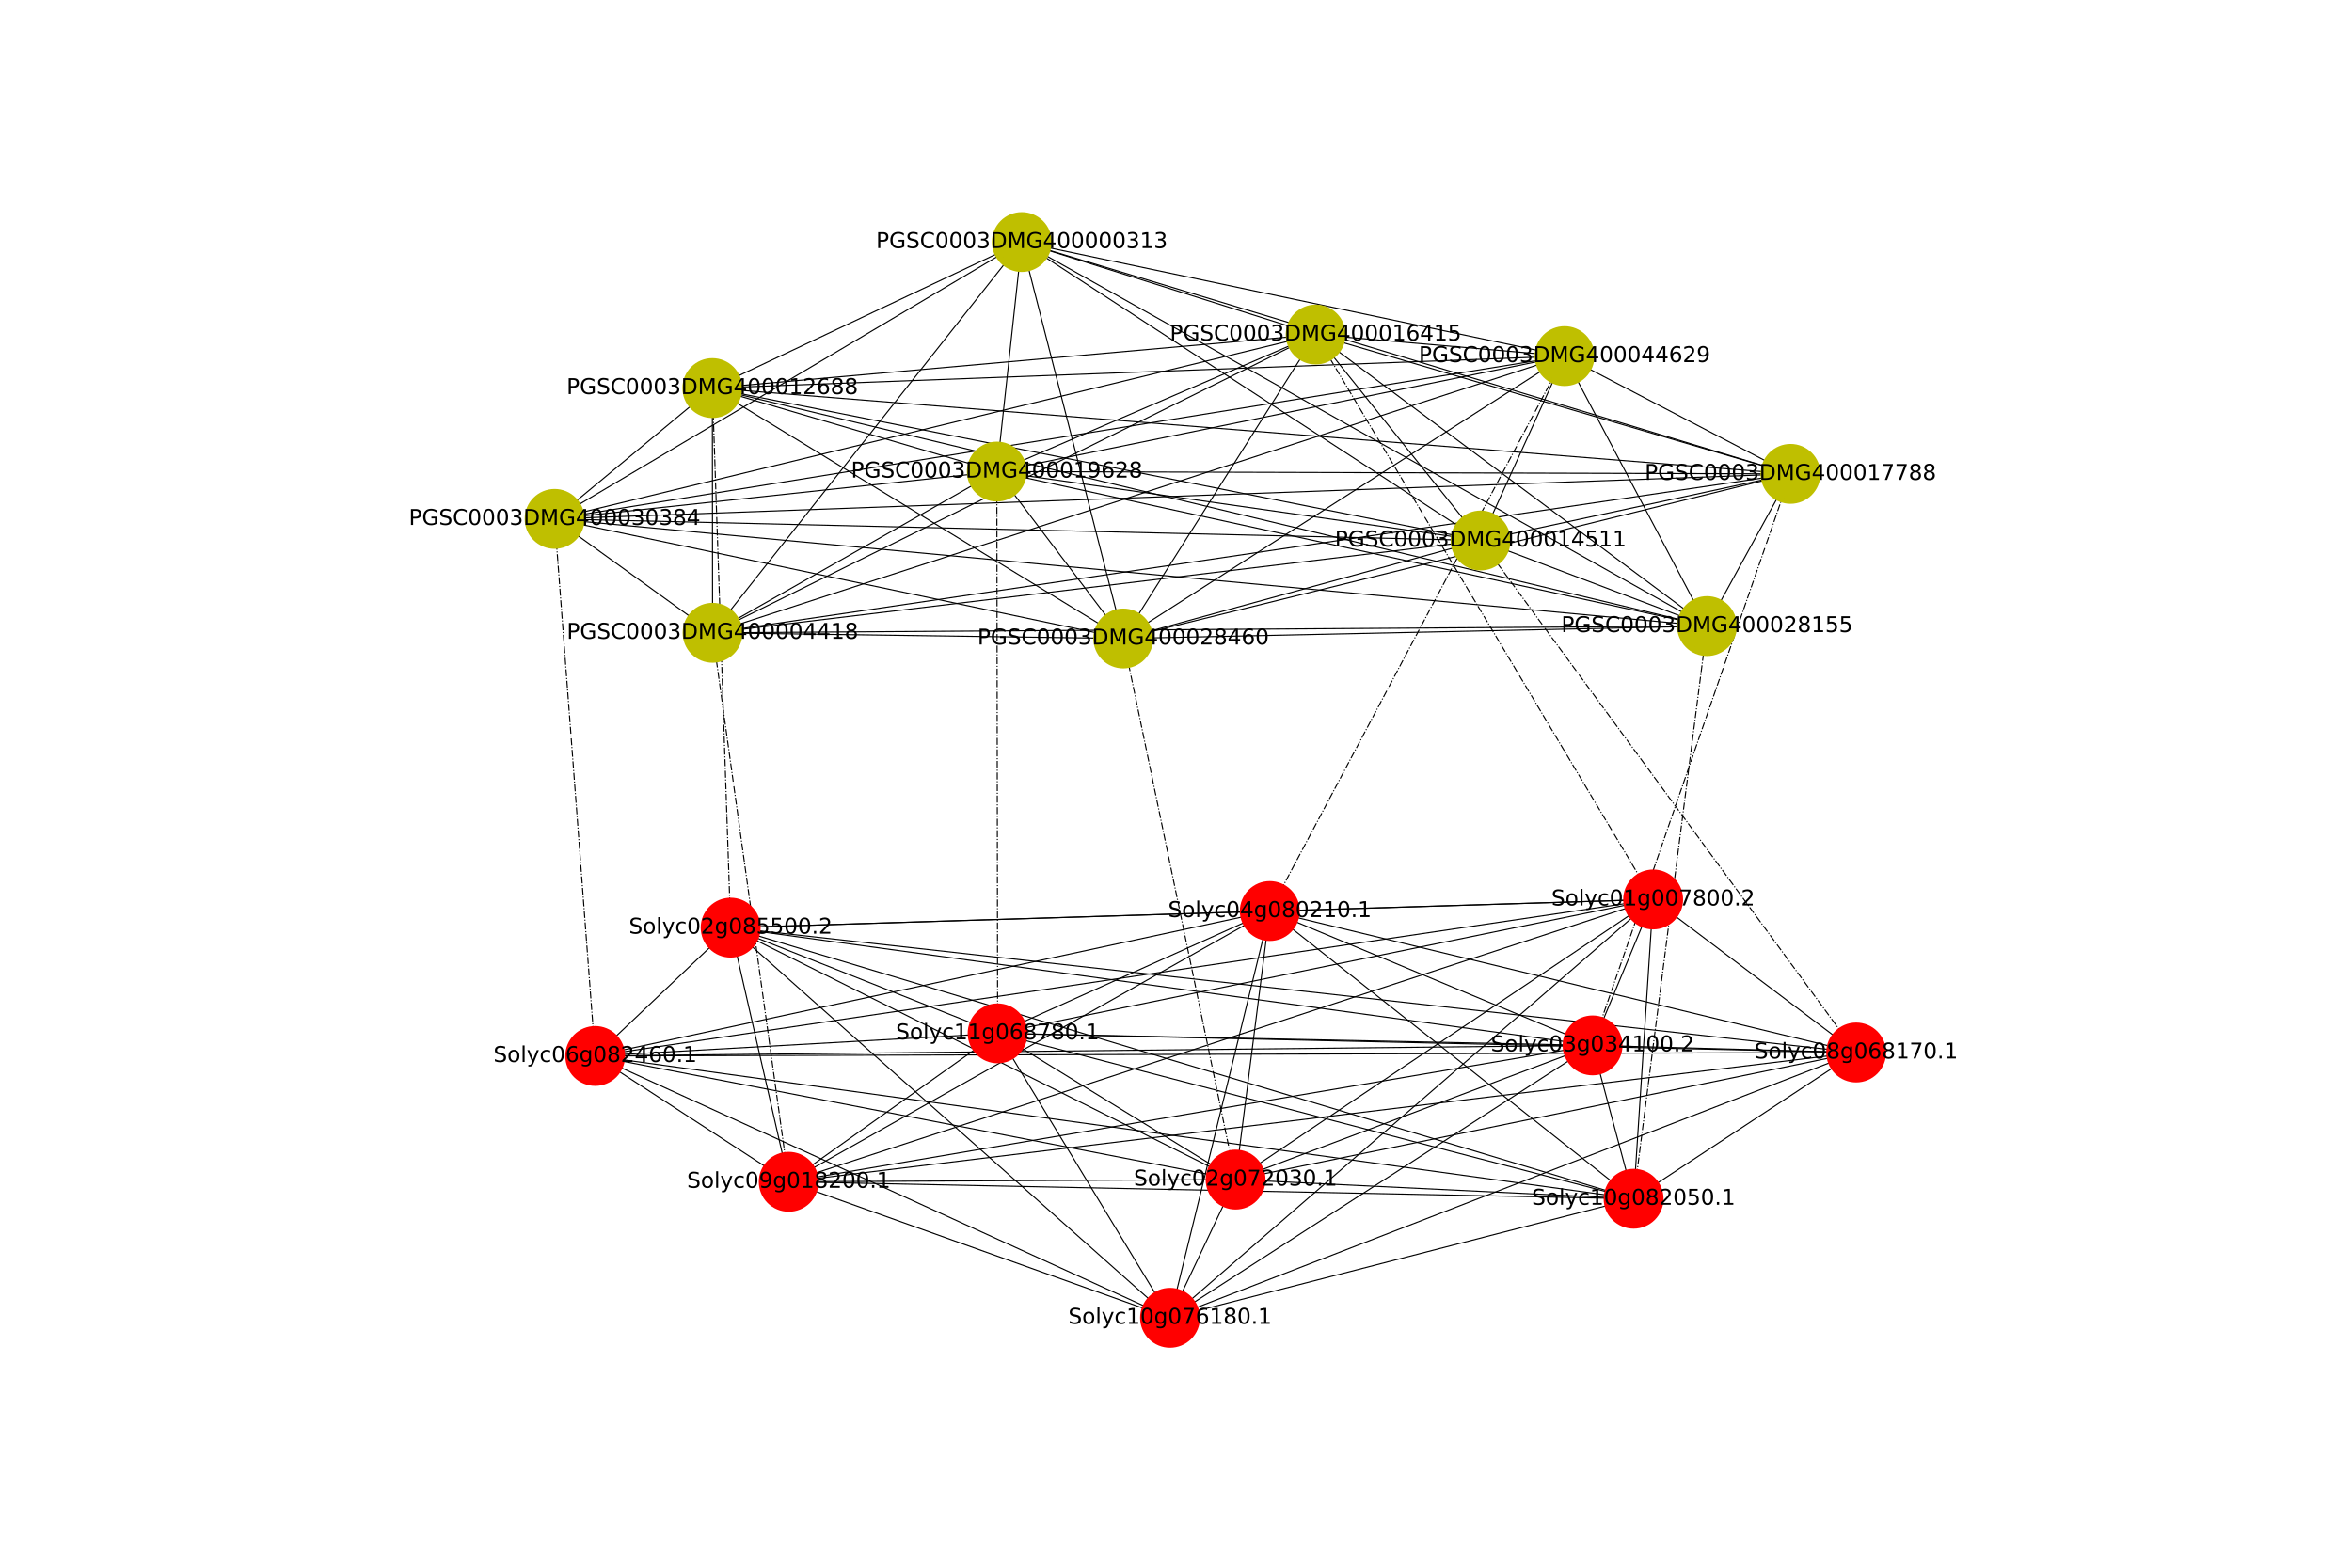 <?xml version="1.0" encoding="utf-8" standalone="no"?>
<!DOCTYPE svg PUBLIC "-//W3C//DTD SVG 1.1//EN"
  "http://www.w3.org/Graphics/SVG/1.1/DTD/svg11.dtd">
<!-- Created with matplotlib (https://matplotlib.org/) -->
<svg height="288pt" version="1.1" viewBox="0 0 432 288" width="432pt" xmlns="http://www.w3.org/2000/svg" xmlns:xlink="http://www.w3.org/1999/xlink">
 <defs>
  <style type="text/css">
*{stroke-linecap:butt;stroke-linejoin:round;white-space:pre;}
  </style>
 </defs>
 <g id="figure_1">
  <g id="patch_1">
   <path d="M 0 288 
L 432 288 
L 432 0 
L 0 0 
z
" style="fill:#ffffff;"/>
  </g>
  <g id="axes_1">
   <g id="LineCollection_1">
    <path clip-path="url(#pca42bc463f)" d="M 214.905 242.093 
L 303.638 165.238 
" style="fill:none;stroke:#000000;stroke-width:0.2;"/>
    <path clip-path="url(#pca42bc463f)" d="M 214.905 242.093 
L 226.941 216.702 
" style="fill:none;stroke:#000000;stroke-width:0.2;"/>
    <path clip-path="url(#pca42bc463f)" d="M 214.905 242.093 
L 134.203 170.417 
" style="fill:none;stroke:#000000;stroke-width:0.2;"/>
    <path clip-path="url(#pca42bc463f)" d="M 214.905 242.093 
L 292.515 192.049 
" style="fill:none;stroke:#000000;stroke-width:0.2;"/>
    <path clip-path="url(#pca42bc463f)" d="M 214.905 242.093 
L 233.228 167.366 
" style="fill:none;stroke:#000000;stroke-width:0.2;"/>
    <path clip-path="url(#pca42bc463f)" d="M 214.905 242.093 
L 109.322 193.992 
" style="fill:none;stroke:#000000;stroke-width:0.2;"/>
    <path clip-path="url(#pca42bc463f)" d="M 214.905 242.093 
L 340.928 193.354 
" style="fill:none;stroke:#000000;stroke-width:0.2;"/>
    <path clip-path="url(#pca42bc463f)" d="M 214.905 242.093 
L 144.869 217.107 
" style="fill:none;stroke:#000000;stroke-width:0.2;"/>
    <path clip-path="url(#pca42bc463f)" d="M 214.905 242.093 
L 300.048 220.223 
" style="fill:none;stroke:#000000;stroke-width:0.2;"/>
    <path clip-path="url(#pca42bc463f)" d="M 214.905 242.093 
L 183.238 189.84 
" style="fill:none;stroke:#000000;stroke-width:0.2;"/>
    <path clip-path="url(#pca42bc463f)" d="M 303.638 165.238 
L 300.048 220.223 
" style="fill:none;stroke:#000000;stroke-width:0.2;"/>
    <path clip-path="url(#pca42bc463f)" d="M 303.638 165.238 
L 292.515 192.049 
" style="fill:none;stroke:#000000;stroke-width:0.2;"/>
    <path clip-path="url(#pca42bc463f)" d="M 303.638 165.238 
L 134.203 170.417 
" style="fill:none;stroke:#000000;stroke-width:0.2;"/>
    <path clip-path="url(#pca42bc463f)" d="M 303.638 165.238 
L 226.941 216.702 
" style="fill:none;stroke:#000000;stroke-width:0.2;"/>
    <path clip-path="url(#pca42bc463f)" d="M 303.638 165.238 
L 233.228 167.366 
" style="fill:none;stroke:#000000;stroke-width:0.2;"/>
    <path clip-path="url(#pca42bc463f)" d="M 303.638 165.238 
L 109.322 193.992 
" style="fill:none;stroke:#000000;stroke-width:0.2;"/>
    <path clip-path="url(#pca42bc463f)" d="M 303.638 165.238 
L 340.928 193.354 
" style="fill:none;stroke:#000000;stroke-width:0.2;"/>
    <path clip-path="url(#pca42bc463f)" d="M 303.638 165.238 
L 144.869 217.107 
" style="fill:none;stroke:#000000;stroke-width:0.2;"/>
    <path clip-path="url(#pca42bc463f)" d="M 303.638 165.238 
L 183.238 189.84 
" style="fill:none;stroke:#000000;stroke-width:0.2;"/>
    <path clip-path="url(#pca42bc463f)" d="M 303.638 165.238 
L 241.653 61.462 
" style="fill:none;stroke:#000000;stroke-dasharray:1.28,0.32,0.2,0.32;stroke-dashoffset:0;stroke-width:0.2;"/>
    <path clip-path="url(#pca42bc463f)" d="M 226.941 216.702 
L 300.048 220.223 
" style="fill:none;stroke:#000000;stroke-width:0.2;"/>
    <path clip-path="url(#pca42bc463f)" d="M 226.941 216.702 
L 292.515 192.049 
" style="fill:none;stroke:#000000;stroke-width:0.2;"/>
    <path clip-path="url(#pca42bc463f)" d="M 226.941 216.702 
L 134.203 170.417 
" style="fill:none;stroke:#000000;stroke-width:0.2;"/>
    <path clip-path="url(#pca42bc463f)" d="M 226.941 216.702 
L 233.228 167.366 
" style="fill:none;stroke:#000000;stroke-width:0.2;"/>
    <path clip-path="url(#pca42bc463f)" d="M 226.941 216.702 
L 109.322 193.992 
" style="fill:none;stroke:#000000;stroke-width:0.2;"/>
    <path clip-path="url(#pca42bc463f)" d="M 226.941 216.702 
L 340.928 193.354 
" style="fill:none;stroke:#000000;stroke-width:0.2;"/>
    <path clip-path="url(#pca42bc463f)" d="M 226.941 216.702 
L 144.869 217.107 
" style="fill:none;stroke:#000000;stroke-width:0.2;"/>
    <path clip-path="url(#pca42bc463f)" d="M 226.941 216.702 
L 183.238 189.84 
" style="fill:none;stroke:#000000;stroke-width:0.2;"/>
    <path clip-path="url(#pca42bc463f)" d="M 226.941 216.702 
L 206.314 117.295 
" style="fill:none;stroke:#000000;stroke-dasharray:1.28,0.32,0.2,0.32;stroke-dashoffset:0;stroke-width:0.2;"/>
    <path clip-path="url(#pca42bc463f)" d="M 134.203 170.417 
L 300.048 220.223 
" style="fill:none;stroke:#000000;stroke-width:0.2;"/>
    <path clip-path="url(#pca42bc463f)" d="M 134.203 170.417 
L 292.515 192.049 
" style="fill:none;stroke:#000000;stroke-width:0.2;"/>
    <path clip-path="url(#pca42bc463f)" d="M 134.203 170.417 
L 233.228 167.366 
" style="fill:none;stroke:#000000;stroke-width:0.2;"/>
    <path clip-path="url(#pca42bc463f)" d="M 134.203 170.417 
L 109.322 193.992 
" style="fill:none;stroke:#000000;stroke-width:0.2;"/>
    <path clip-path="url(#pca42bc463f)" d="M 134.203 170.417 
L 340.928 193.354 
" style="fill:none;stroke:#000000;stroke-width:0.2;"/>
    <path clip-path="url(#pca42bc463f)" d="M 134.203 170.417 
L 144.869 217.107 
" style="fill:none;stroke:#000000;stroke-width:0.2;"/>
    <path clip-path="url(#pca42bc463f)" d="M 134.203 170.417 
L 183.238 189.84 
" style="fill:none;stroke:#000000;stroke-width:0.2;"/>
    <path clip-path="url(#pca42bc463f)" d="M 134.203 170.417 
L 130.841 71.294 
" style="fill:none;stroke:#000000;stroke-dasharray:1.28,0.32,0.2,0.32;stroke-dashoffset:0;stroke-width:0.2;"/>
    <path clip-path="url(#pca42bc463f)" d="M 292.515 192.049 
L 300.048 220.223 
" style="fill:none;stroke:#000000;stroke-width:0.2;"/>
    <path clip-path="url(#pca42bc463f)" d="M 292.515 192.049 
L 233.228 167.366 
" style="fill:none;stroke:#000000;stroke-width:0.2;"/>
    <path clip-path="url(#pca42bc463f)" d="M 292.515 192.049 
L 109.322 193.992 
" style="fill:none;stroke:#000000;stroke-width:0.2;"/>
    <path clip-path="url(#pca42bc463f)" d="M 292.515 192.049 
L 340.928 193.354 
" style="fill:none;stroke:#000000;stroke-width:0.2;"/>
    <path clip-path="url(#pca42bc463f)" d="M 292.515 192.049 
L 144.869 217.107 
" style="fill:none;stroke:#000000;stroke-width:0.2;"/>
    <path clip-path="url(#pca42bc463f)" d="M 292.515 192.049 
L 183.238 189.84 
" style="fill:none;stroke:#000000;stroke-width:0.2;"/>
    <path clip-path="url(#pca42bc463f)" d="M 292.515 192.049 
L 328.871 87.057 
" style="fill:none;stroke:#000000;stroke-dasharray:1.28,0.32,0.2,0.32;stroke-dashoffset:0;stroke-width:0.2;"/>
    <path clip-path="url(#pca42bc463f)" d="M 233.228 167.366 
L 300.048 220.223 
" style="fill:none;stroke:#000000;stroke-width:0.2;"/>
    <path clip-path="url(#pca42bc463f)" d="M 233.228 167.366 
L 109.322 193.992 
" style="fill:none;stroke:#000000;stroke-width:0.2;"/>
    <path clip-path="url(#pca42bc463f)" d="M 233.228 167.366 
L 340.928 193.354 
" style="fill:none;stroke:#000000;stroke-width:0.2;"/>
    <path clip-path="url(#pca42bc463f)" d="M 233.228 167.366 
L 183.238 189.84 
" style="fill:none;stroke:#000000;stroke-width:0.2;"/>
    <path clip-path="url(#pca42bc463f)" d="M 233.228 167.366 
L 144.869 217.107 
" style="fill:none;stroke:#000000;stroke-width:0.2;"/>
    <path clip-path="url(#pca42bc463f)" d="M 233.228 167.366 
L 287.369 65.419 
" style="fill:none;stroke:#000000;stroke-dasharray:1.28,0.32,0.2,0.32;stroke-dashoffset:0;stroke-width:0.2;"/>
    <path clip-path="url(#pca42bc463f)" d="M 109.322 193.992 
L 300.048 220.223 
" style="fill:none;stroke:#000000;stroke-width:0.2;"/>
    <path clip-path="url(#pca42bc463f)" d="M 109.322 193.992 
L 340.928 193.354 
" style="fill:none;stroke:#000000;stroke-width:0.2;"/>
    <path clip-path="url(#pca42bc463f)" d="M 109.322 193.992 
L 144.869 217.107 
" style="fill:none;stroke:#000000;stroke-width:0.2;"/>
    <path clip-path="url(#pca42bc463f)" d="M 109.322 193.992 
L 183.238 189.84 
" style="fill:none;stroke:#000000;stroke-width:0.2;"/>
    <path clip-path="url(#pca42bc463f)" d="M 109.322 193.992 
L 101.872 95.328 
" style="fill:none;stroke:#000000;stroke-dasharray:1.28,0.32,0.2,0.32;stroke-dashoffset:0;stroke-width:0.2;"/>
    <path clip-path="url(#pca42bc463f)" d="M 340.928 193.354 
L 300.048 220.223 
" style="fill:none;stroke:#000000;stroke-width:0.2;"/>
    <path clip-path="url(#pca42bc463f)" d="M 340.928 193.354 
L 144.869 217.107 
" style="fill:none;stroke:#000000;stroke-width:0.2;"/>
    <path clip-path="url(#pca42bc463f)" d="M 340.928 193.354 
L 183.238 189.84 
" style="fill:none;stroke:#000000;stroke-width:0.2;"/>
    <path clip-path="url(#pca42bc463f)" d="M 340.928 193.354 
L 271.95 99.295 
" style="fill:none;stroke:#000000;stroke-dasharray:1.28,0.32,0.2,0.32;stroke-dashoffset:0;stroke-width:0.2;"/>
    <path clip-path="url(#pca42bc463f)" d="M 144.869 217.107 
L 300.048 220.223 
" style="fill:none;stroke:#000000;stroke-width:0.2;"/>
    <path clip-path="url(#pca42bc463f)" d="M 144.869 217.107 
L 183.238 189.84 
" style="fill:none;stroke:#000000;stroke-width:0.2;"/>
    <path clip-path="url(#pca42bc463f)" d="M 144.869 217.107 
L 130.882 116.252 
" style="fill:none;stroke:#000000;stroke-dasharray:1.28,0.32,0.2,0.32;stroke-dashoffset:0;stroke-width:0.2;"/>
    <path clip-path="url(#pca42bc463f)" d="M 300.048 220.223 
L 183.238 189.84 
" style="fill:none;stroke:#000000;stroke-width:0.2;"/>
    <path clip-path="url(#pca42bc463f)" d="M 300.048 220.223 
L 313.536 115.02 
" style="fill:none;stroke:#000000;stroke-dasharray:1.28,0.32,0.2,0.32;stroke-dashoffset:0;stroke-width:0.2;"/>
    <path clip-path="url(#pca42bc463f)" d="M 183.238 189.84 
L 183.093 86.634 
" style="fill:none;stroke:#000000;stroke-dasharray:1.28,0.32,0.2,0.32;stroke-dashoffset:0;stroke-width:0.2;"/>
    <path clip-path="url(#pca42bc463f)" d="M 130.882 116.252 
L 313.536 115.02 
" style="fill:none;stroke:#000000;stroke-width:0.2;"/>
    <path clip-path="url(#pca42bc463f)" d="M 130.882 116.252 
L 287.369 65.419 
" style="fill:none;stroke:#000000;stroke-width:0.2;"/>
    <path clip-path="url(#pca42bc463f)" d="M 130.882 116.252 
L 183.093 86.634 
" style="fill:none;stroke:#000000;stroke-width:0.2;"/>
    <path clip-path="url(#pca42bc463f)" d="M 130.882 116.252 
L 130.841 71.294 
" style="fill:none;stroke:#000000;stroke-width:0.2;"/>
    <path clip-path="url(#pca42bc463f)" d="M 130.882 116.252 
L 206.314 117.295 
" style="fill:none;stroke:#000000;stroke-width:0.2;"/>
    <path clip-path="url(#pca42bc463f)" d="M 130.882 116.252 
L 101.872 95.328 
" style="fill:none;stroke:#000000;stroke-width:0.2;"/>
    <path clip-path="url(#pca42bc463f)" d="M 130.882 116.252 
L 271.95 99.295 
" style="fill:none;stroke:#000000;stroke-width:0.2;"/>
    <path clip-path="url(#pca42bc463f)" d="M 130.882 116.252 
L 241.653 61.462 
" style="fill:none;stroke:#000000;stroke-width:0.2;"/>
    <path clip-path="url(#pca42bc463f)" d="M 130.882 116.252 
L 328.871 87.057 
" style="fill:none;stroke:#000000;stroke-width:0.2;"/>
    <path clip-path="url(#pca42bc463f)" d="M 130.882 116.252 
L 187.679 44.467 
" style="fill:none;stroke:#000000;stroke-width:0.2;"/>
    <path clip-path="url(#pca42bc463f)" d="M 313.536 115.02 
L 130.841 71.294 
" style="fill:none;stroke:#000000;stroke-width:0.2;"/>
    <path clip-path="url(#pca42bc463f)" d="M 313.536 115.02 
L 183.093 86.634 
" style="fill:none;stroke:#000000;stroke-width:0.2;"/>
    <path clip-path="url(#pca42bc463f)" d="M 313.536 115.02 
L 328.871 87.057 
" style="fill:none;stroke:#000000;stroke-width:0.2;"/>
    <path clip-path="url(#pca42bc463f)" d="M 313.536 115.02 
L 287.369 65.419 
" style="fill:none;stroke:#000000;stroke-width:0.2;"/>
    <path clip-path="url(#pca42bc463f)" d="M 313.536 115.02 
L 241.653 61.462 
" style="fill:none;stroke:#000000;stroke-width:0.2;"/>
    <path clip-path="url(#pca42bc463f)" d="M 313.536 115.02 
L 271.95 99.295 
" style="fill:none;stroke:#000000;stroke-width:0.2;"/>
    <path clip-path="url(#pca42bc463f)" d="M 313.536 115.02 
L 206.314 117.295 
" style="fill:none;stroke:#000000;stroke-width:0.2;"/>
    <path clip-path="url(#pca42bc463f)" d="M 313.536 115.02 
L 101.872 95.328 
" style="fill:none;stroke:#000000;stroke-width:0.2;"/>
    <path clip-path="url(#pca42bc463f)" d="M 313.536 115.02 
L 187.679 44.467 
" style="fill:none;stroke:#000000;stroke-width:0.2;"/>
    <path clip-path="url(#pca42bc463f)" d="M 287.369 65.419 
L 130.841 71.294 
" style="fill:none;stroke:#000000;stroke-width:0.2;"/>
    <path clip-path="url(#pca42bc463f)" d="M 287.369 65.419 
L 183.093 86.634 
" style="fill:none;stroke:#000000;stroke-width:0.2;"/>
    <path clip-path="url(#pca42bc463f)" d="M 287.369 65.419 
L 328.871 87.057 
" style="fill:none;stroke:#000000;stroke-width:0.2;"/>
    <path clip-path="url(#pca42bc463f)" d="M 287.369 65.419 
L 206.314 117.295 
" style="fill:none;stroke:#000000;stroke-width:0.2;"/>
    <path clip-path="url(#pca42bc463f)" d="M 287.369 65.419 
L 101.872 95.328 
" style="fill:none;stroke:#000000;stroke-width:0.2;"/>
    <path clip-path="url(#pca42bc463f)" d="M 287.369 65.419 
L 271.95 99.295 
" style="fill:none;stroke:#000000;stroke-width:0.2;"/>
    <path clip-path="url(#pca42bc463f)" d="M 287.369 65.419 
L 241.653 61.462 
" style="fill:none;stroke:#000000;stroke-width:0.2;"/>
    <path clip-path="url(#pca42bc463f)" d="M 287.369 65.419 
L 187.679 44.467 
" style="fill:none;stroke:#000000;stroke-width:0.2;"/>
    <path clip-path="url(#pca42bc463f)" d="M 183.093 86.634 
L 130.841 71.294 
" style="fill:none;stroke:#000000;stroke-width:0.2;"/>
    <path clip-path="url(#pca42bc463f)" d="M 183.093 86.634 
L 206.314 117.295 
" style="fill:none;stroke:#000000;stroke-width:0.2;"/>
    <path clip-path="url(#pca42bc463f)" d="M 183.093 86.634 
L 101.872 95.328 
" style="fill:none;stroke:#000000;stroke-width:0.2;"/>
    <path clip-path="url(#pca42bc463f)" d="M 183.093 86.634 
L 271.95 99.295 
" style="fill:none;stroke:#000000;stroke-width:0.2;"/>
    <path clip-path="url(#pca42bc463f)" d="M 183.093 86.634 
L 241.653 61.462 
" style="fill:none;stroke:#000000;stroke-width:0.2;"/>
    <path clip-path="url(#pca42bc463f)" d="M 183.093 86.634 
L 328.871 87.057 
" style="fill:none;stroke:#000000;stroke-width:0.2;"/>
    <path clip-path="url(#pca42bc463f)" d="M 183.093 86.634 
L 187.679 44.467 
" style="fill:none;stroke:#000000;stroke-width:0.2;"/>
    <path clip-path="url(#pca42bc463f)" d="M 130.841 71.294 
L 206.314 117.295 
" style="fill:none;stroke:#000000;stroke-width:0.2;"/>
    <path clip-path="url(#pca42bc463f)" d="M 130.841 71.294 
L 101.872 95.328 
" style="fill:none;stroke:#000000;stroke-width:0.2;"/>
    <path clip-path="url(#pca42bc463f)" d="M 130.841 71.294 
L 271.95 99.295 
" style="fill:none;stroke:#000000;stroke-width:0.2;"/>
    <path clip-path="url(#pca42bc463f)" d="M 130.841 71.294 
L 241.653 61.462 
" style="fill:none;stroke:#000000;stroke-width:0.2;"/>
    <path clip-path="url(#pca42bc463f)" d="M 130.841 71.294 
L 328.871 87.057 
" style="fill:none;stroke:#000000;stroke-width:0.2;"/>
    <path clip-path="url(#pca42bc463f)" d="M 130.841 71.294 
L 187.679 44.467 
" style="fill:none;stroke:#000000;stroke-width:0.2;"/>
    <path clip-path="url(#pca42bc463f)" d="M 206.314 117.295 
L 328.871 87.057 
" style="fill:none;stroke:#000000;stroke-width:0.2;"/>
    <path clip-path="url(#pca42bc463f)" d="M 206.314 117.295 
L 241.653 61.462 
" style="fill:none;stroke:#000000;stroke-width:0.2;"/>
    <path clip-path="url(#pca42bc463f)" d="M 206.314 117.295 
L 271.95 99.295 
" style="fill:none;stroke:#000000;stroke-width:0.2;"/>
    <path clip-path="url(#pca42bc463f)" d="M 206.314 117.295 
L 101.872 95.328 
" style="fill:none;stroke:#000000;stroke-width:0.2;"/>
    <path clip-path="url(#pca42bc463f)" d="M 206.314 117.295 
L 187.679 44.467 
" style="fill:none;stroke:#000000;stroke-width:0.2;"/>
    <path clip-path="url(#pca42bc463f)" d="M 101.872 95.328 
L 328.871 87.057 
" style="fill:none;stroke:#000000;stroke-width:0.2;"/>
    <path clip-path="url(#pca42bc463f)" d="M 101.872 95.328 
L 241.653 61.462 
" style="fill:none;stroke:#000000;stroke-width:0.2;"/>
    <path clip-path="url(#pca42bc463f)" d="M 101.872 95.328 
L 271.95 99.295 
" style="fill:none;stroke:#000000;stroke-width:0.2;"/>
    <path clip-path="url(#pca42bc463f)" d="M 101.872 95.328 
L 187.679 44.467 
" style="fill:none;stroke:#000000;stroke-width:0.2;"/>
    <path clip-path="url(#pca42bc463f)" d="M 271.95 99.295 
L 328.871 87.057 
" style="fill:none;stroke:#000000;stroke-width:0.2;"/>
    <path clip-path="url(#pca42bc463f)" d="M 271.95 99.295 
L 241.653 61.462 
" style="fill:none;stroke:#000000;stroke-width:0.2;"/>
    <path clip-path="url(#pca42bc463f)" d="M 271.95 99.295 
L 187.679 44.467 
" style="fill:none;stroke:#000000;stroke-width:0.2;"/>
    <path clip-path="url(#pca42bc463f)" d="M 241.653 61.462 
L 328.871 87.057 
" style="fill:none;stroke:#000000;stroke-width:0.2;"/>
    <path clip-path="url(#pca42bc463f)" d="M 241.653 61.462 
L 187.679 44.467 
" style="fill:none;stroke:#000000;stroke-width:0.2;"/>
    <path clip-path="url(#pca42bc463f)" d="M 328.871 87.057 
L 187.679 44.467 
" style="fill:none;stroke:#000000;stroke-width:0.2;"/>
   </g>
   <g id="PathCollection_1">
    <defs>
     <path d="M 0 5 
C 1.326 5 2.598 4.473 3.536 3.536 
C 4.473 2.598 5 1.326 5 0 
C 5 -1.326 4.473 -2.598 3.536 -3.536 
C 2.598 -4.473 1.326 -5 0 -5 
C -1.326 -5 -2.598 -4.473 -3.536 -3.536 
C -4.473 -2.598 -5 -1.326 -5 0 
C -5 1.326 -4.473 2.598 -3.536 3.536 
C -2.598 4.473 -1.326 5 0 5 
z
" id="C0_0_2caf075bab"/>
    </defs>
    <g clip-path="url(#pca42bc463f)">
     <use style="fill:#ff0000;stroke:#ff0000;" x="214.905" xlink:href="#C0_0_2caf075bab" y="242.093"/>
    </g>
    <g clip-path="url(#pca42bc463f)">
     <use style="fill:#ff0000;stroke:#ff0000;" x="303.638" xlink:href="#C0_0_2caf075bab" y="165.238"/>
    </g>
    <g clip-path="url(#pca42bc463f)">
     <use style="fill:#ff0000;stroke:#ff0000;" x="226.941" xlink:href="#C0_0_2caf075bab" y="216.702"/>
    </g>
    <g clip-path="url(#pca42bc463f)">
     <use style="fill:#ff0000;stroke:#ff0000;" x="134.203" xlink:href="#C0_0_2caf075bab" y="170.417"/>
    </g>
    <g clip-path="url(#pca42bc463f)">
     <use style="fill:#ff0000;stroke:#ff0000;" x="292.515" xlink:href="#C0_0_2caf075bab" y="192.049"/>
    </g>
    <g clip-path="url(#pca42bc463f)">
     <use style="fill:#ff0000;stroke:#ff0000;" x="233.228" xlink:href="#C0_0_2caf075bab" y="167.366"/>
    </g>
    <g clip-path="url(#pca42bc463f)">
     <use style="fill:#ff0000;stroke:#ff0000;" x="109.322" xlink:href="#C0_0_2caf075bab" y="193.992"/>
    </g>
    <g clip-path="url(#pca42bc463f)">
     <use style="fill:#ff0000;stroke:#ff0000;" x="340.928" xlink:href="#C0_0_2caf075bab" y="193.354"/>
    </g>
    <g clip-path="url(#pca42bc463f)">
     <use style="fill:#ff0000;stroke:#ff0000;" x="144.869" xlink:href="#C0_0_2caf075bab" y="217.107"/>
    </g>
    <g clip-path="url(#pca42bc463f)">
     <use style="fill:#ff0000;stroke:#ff0000;" x="300.048" xlink:href="#C0_0_2caf075bab" y="220.223"/>
    </g>
    <g clip-path="url(#pca42bc463f)">
     <use style="fill:#ff0000;stroke:#ff0000;" x="183.238" xlink:href="#C0_0_2caf075bab" y="189.84"/>
    </g>
    <g clip-path="url(#pca42bc463f)">
     <use style="fill:#bfbf00;stroke:#bfbf00;" x="130.882" xlink:href="#C0_0_2caf075bab" y="116.252"/>
    </g>
    <g clip-path="url(#pca42bc463f)">
     <use style="fill:#bfbf00;stroke:#bfbf00;" x="313.536" xlink:href="#C0_0_2caf075bab" y="115.02"/>
    </g>
    <g clip-path="url(#pca42bc463f)">
     <use style="fill:#bfbf00;stroke:#bfbf00;" x="287.369" xlink:href="#C0_0_2caf075bab" y="65.419"/>
    </g>
    <g clip-path="url(#pca42bc463f)">
     <use style="fill:#bfbf00;stroke:#bfbf00;" x="183.093" xlink:href="#C0_0_2caf075bab" y="86.634"/>
    </g>
    <g clip-path="url(#pca42bc463f)">
     <use style="fill:#bfbf00;stroke:#bfbf00;" x="130.841" xlink:href="#C0_0_2caf075bab" y="71.294"/>
    </g>
    <g clip-path="url(#pca42bc463f)">
     <use style="fill:#bfbf00;stroke:#bfbf00;" x="206.314" xlink:href="#C0_0_2caf075bab" y="117.295"/>
    </g>
    <g clip-path="url(#pca42bc463f)">
     <use style="fill:#bfbf00;stroke:#bfbf00;" x="101.872" xlink:href="#C0_0_2caf075bab" y="95.328"/>
    </g>
    <g clip-path="url(#pca42bc463f)">
     <use style="fill:#bfbf00;stroke:#bfbf00;" x="271.95" xlink:href="#C0_0_2caf075bab" y="99.295"/>
    </g>
    <g clip-path="url(#pca42bc463f)">
     <use style="fill:#bfbf00;stroke:#bfbf00;" x="241.653" xlink:href="#C0_0_2caf075bab" y="61.462"/>
    </g>
    <g clip-path="url(#pca42bc463f)">
     <use style="fill:#bfbf00;stroke:#bfbf00;" x="328.871" xlink:href="#C0_0_2caf075bab" y="87.057"/>
    </g>
    <g clip-path="url(#pca42bc463f)">
     <use style="fill:#bfbf00;stroke:#bfbf00;" x="187.679" xlink:href="#C0_0_2caf075bab" y="44.467"/>
    </g>
   </g>
   <g id="text_1">
    <g clip-path="url(#pca42bc463f)">
     <!-- Solyc10g076180.1 -->
     <defs>
      <path d="M 53.516 70.516 
L 53.516 60.891 
Q 47.906 63.578 42.922 64.891 
Q 37.938 66.219 33.297 66.219 
Q 25.25 66.219 20.875 63.094 
Q 16.5 59.969 16.5 54.203 
Q 16.5 49.359 19.406 46.891 
Q 22.312 44.438 30.422 42.922 
L 36.375 41.703 
Q 47.406 39.594 52.656 34.297 
Q 57.906 29 57.906 20.125 
Q 57.906 9.516 50.797 4.047 
Q 43.703 -1.422 29.984 -1.422 
Q 24.812 -1.422 18.969 -0.25 
Q 13.141 0.922 6.891 3.219 
L 6.891 13.375 
Q 12.891 10.016 18.656 8.297 
Q 24.422 6.594 29.984 6.594 
Q 38.422 6.594 43.016 9.906 
Q 47.609 13.234 47.609 19.391 
Q 47.609 24.75 44.312 27.781 
Q 41.016 30.812 33.5 32.328 
L 27.484 33.5 
Q 16.453 35.688 11.516 40.375 
Q 6.594 45.062 6.594 53.422 
Q 6.594 63.094 13.406 68.656 
Q 20.219 74.219 32.172 74.219 
Q 37.312 74.219 42.625 73.281 
Q 47.953 72.359 53.516 70.516 
z
" id="DejaVuSans-83"/>
      <path d="M 30.609 48.391 
Q 23.391 48.391 19.188 42.75 
Q 14.984 37.109 14.984 27.297 
Q 14.984 17.484 19.156 11.844 
Q 23.344 6.203 30.609 6.203 
Q 37.797 6.203 41.984 11.859 
Q 46.188 17.531 46.188 27.297 
Q 46.188 37.016 41.984 42.703 
Q 37.797 48.391 30.609 48.391 
z
M 30.609 56 
Q 42.328 56 49.016 48.375 
Q 55.719 40.766 55.719 27.297 
Q 55.719 13.875 49.016 6.219 
Q 42.328 -1.422 30.609 -1.422 
Q 18.844 -1.422 12.172 6.219 
Q 5.516 13.875 5.516 27.297 
Q 5.516 40.766 12.172 48.375 
Q 18.844 56 30.609 56 
z
" id="DejaVuSans-111"/>
      <path d="M 9.422 75.984 
L 18.406 75.984 
L 18.406 0 
L 9.422 0 
z
" id="DejaVuSans-108"/>
      <path d="M 32.172 -5.078 
Q 28.375 -14.844 24.75 -17.812 
Q 21.141 -20.797 15.094 -20.797 
L 7.906 -20.797 
L 7.906 -13.281 
L 13.188 -13.281 
Q 16.891 -13.281 18.938 -11.516 
Q 21 -9.766 23.484 -3.219 
L 25.094 0.875 
L 2.984 54.688 
L 12.5 54.688 
L 29.594 11.922 
L 46.688 54.688 
L 56.203 54.688 
z
" id="DejaVuSans-121"/>
      <path d="M 48.781 52.594 
L 48.781 44.188 
Q 44.969 46.297 41.141 47.344 
Q 37.312 48.391 33.406 48.391 
Q 24.656 48.391 19.812 42.844 
Q 14.984 37.312 14.984 27.297 
Q 14.984 17.281 19.812 11.734 
Q 24.656 6.203 33.406 6.203 
Q 37.312 6.203 41.141 7.25 
Q 44.969 8.297 48.781 10.406 
L 48.781 2.094 
Q 45.016 0.344 40.984 -0.531 
Q 36.969 -1.422 32.422 -1.422 
Q 20.062 -1.422 12.781 6.344 
Q 5.516 14.109 5.516 27.297 
Q 5.516 40.672 12.859 48.328 
Q 20.219 56 33.016 56 
Q 37.156 56 41.109 55.141 
Q 45.062 54.297 48.781 52.594 
z
" id="DejaVuSans-99"/>
      <path d="M 12.406 8.297 
L 28.516 8.297 
L 28.516 63.922 
L 10.984 60.406 
L 10.984 69.391 
L 28.422 72.906 
L 38.281 72.906 
L 38.281 8.297 
L 54.391 8.297 
L 54.391 0 
L 12.406 0 
z
" id="DejaVuSans-49"/>
      <path d="M 31.781 66.406 
Q 24.172 66.406 20.328 58.906 
Q 16.5 51.422 16.5 36.375 
Q 16.5 21.391 20.328 13.891 
Q 24.172 6.391 31.781 6.391 
Q 39.453 6.391 43.281 13.891 
Q 47.125 21.391 47.125 36.375 
Q 47.125 51.422 43.281 58.906 
Q 39.453 66.406 31.781 66.406 
z
M 31.781 74.219 
Q 44.047 74.219 50.516 64.516 
Q 56.984 54.828 56.984 36.375 
Q 56.984 17.969 50.516 8.266 
Q 44.047 -1.422 31.781 -1.422 
Q 19.531 -1.422 13.062 8.266 
Q 6.594 17.969 6.594 36.375 
Q 6.594 54.828 13.062 64.516 
Q 19.531 74.219 31.781 74.219 
z
" id="DejaVuSans-48"/>
      <path d="M 45.406 27.984 
Q 45.406 37.75 41.375 43.109 
Q 37.359 48.484 30.078 48.484 
Q 22.859 48.484 18.828 43.109 
Q 14.797 37.75 14.797 27.984 
Q 14.797 18.266 18.828 12.891 
Q 22.859 7.516 30.078 7.516 
Q 37.359 7.516 41.375 12.891 
Q 45.406 18.266 45.406 27.984 
z
M 54.391 6.781 
Q 54.391 -7.172 48.188 -13.984 
Q 42 -20.797 29.203 -20.797 
Q 24.469 -20.797 20.266 -20.094 
Q 16.062 -19.391 12.109 -17.922 
L 12.109 -9.188 
Q 16.062 -11.328 19.922 -12.344 
Q 23.781 -13.375 27.781 -13.375 
Q 36.625 -13.375 41.016 -8.766 
Q 45.406 -4.156 45.406 5.172 
L 45.406 9.625 
Q 42.625 4.781 38.281 2.391 
Q 33.938 0 27.875 0 
Q 17.828 0 11.672 7.656 
Q 5.516 15.328 5.516 27.984 
Q 5.516 40.672 11.672 48.328 
Q 17.828 56 27.875 56 
Q 33.938 56 38.281 53.609 
Q 42.625 51.219 45.406 46.391 
L 45.406 54.688 
L 54.391 54.688 
z
" id="DejaVuSans-103"/>
      <path d="M 8.203 72.906 
L 55.078 72.906 
L 55.078 68.703 
L 28.609 0 
L 18.312 0 
L 43.219 64.594 
L 8.203 64.594 
z
" id="DejaVuSans-55"/>
      <path d="M 33.016 40.375 
Q 26.375 40.375 22.484 35.828 
Q 18.609 31.297 18.609 23.391 
Q 18.609 15.531 22.484 10.953 
Q 26.375 6.391 33.016 6.391 
Q 39.656 6.391 43.531 10.953 
Q 47.406 15.531 47.406 23.391 
Q 47.406 31.297 43.531 35.828 
Q 39.656 40.375 33.016 40.375 
z
M 52.594 71.297 
L 52.594 62.312 
Q 48.875 64.062 45.094 64.984 
Q 41.312 65.922 37.594 65.922 
Q 27.828 65.922 22.672 59.328 
Q 17.531 52.734 16.797 39.406 
Q 19.672 43.656 24.016 45.922 
Q 28.375 48.188 33.594 48.188 
Q 44.578 48.188 50.953 41.516 
Q 57.328 34.859 57.328 23.391 
Q 57.328 12.156 50.688 5.359 
Q 44.047 -1.422 33.016 -1.422 
Q 20.359 -1.422 13.672 8.266 
Q 6.984 17.969 6.984 36.375 
Q 6.984 53.656 15.188 63.938 
Q 23.391 74.219 37.203 74.219 
Q 40.922 74.219 44.703 73.484 
Q 48.484 72.75 52.594 71.297 
z
" id="DejaVuSans-54"/>
      <path d="M 31.781 34.625 
Q 24.75 34.625 20.719 30.859 
Q 16.703 27.094 16.703 20.516 
Q 16.703 13.922 20.719 10.156 
Q 24.75 6.391 31.781 6.391 
Q 38.812 6.391 42.859 10.172 
Q 46.922 13.969 46.922 20.516 
Q 46.922 27.094 42.891 30.859 
Q 38.875 34.625 31.781 34.625 
z
M 21.922 38.812 
Q 15.578 40.375 12.031 44.719 
Q 8.5 49.078 8.5 55.328 
Q 8.5 64.062 14.719 69.141 
Q 20.953 74.219 31.781 74.219 
Q 42.672 74.219 48.875 69.141 
Q 55.078 64.062 55.078 55.328 
Q 55.078 49.078 51.531 44.719 
Q 48 40.375 41.703 38.812 
Q 48.828 37.156 52.797 32.312 
Q 56.781 27.484 56.781 20.516 
Q 56.781 9.906 50.312 4.234 
Q 43.844 -1.422 31.781 -1.422 
Q 19.734 -1.422 13.25 4.234 
Q 6.781 9.906 6.781 20.516 
Q 6.781 27.484 10.781 32.312 
Q 14.797 37.156 21.922 38.812 
z
M 18.312 54.391 
Q 18.312 48.734 21.844 45.562 
Q 25.391 42.391 31.781 42.391 
Q 38.141 42.391 41.719 45.562 
Q 45.312 48.734 45.312 54.391 
Q 45.312 60.062 41.719 63.234 
Q 38.141 66.406 31.781 66.406 
Q 25.391 66.406 21.844 63.234 
Q 18.312 60.062 18.312 54.391 
z
" id="DejaVuSans-56"/>
      <path d="M 10.688 12.406 
L 21 12.406 
L 21 0 
L 10.688 0 
z
" id="DejaVuSans-46"/>
     </defs>
     <g transform="translate(196.215 243.196)scale(0.04 -0.04)">
      <use xlink:href="#DejaVuSans-83"/>
      <use x="63.477" xlink:href="#DejaVuSans-111"/>
      <use x="124.658" xlink:href="#DejaVuSans-108"/>
      <use x="152.441" xlink:href="#DejaVuSans-121"/>
      <use x="211.621" xlink:href="#DejaVuSans-99"/>
      <use x="266.602" xlink:href="#DejaVuSans-49"/>
      <use x="330.225" xlink:href="#DejaVuSans-48"/>
      <use x="393.848" xlink:href="#DejaVuSans-103"/>
      <use x="457.324" xlink:href="#DejaVuSans-48"/>
      <use x="520.947" xlink:href="#DejaVuSans-55"/>
      <use x="584.57" xlink:href="#DejaVuSans-54"/>
      <use x="648.193" xlink:href="#DejaVuSans-49"/>
      <use x="711.816" xlink:href="#DejaVuSans-56"/>
      <use x="775.439" xlink:href="#DejaVuSans-48"/>
      <use x="839.062" xlink:href="#DejaVuSans-46"/>
      <use x="870.85" xlink:href="#DejaVuSans-49"/>
     </g>
    </g>
   </g>
   <g id="text_2">
    <g clip-path="url(#pca42bc463f)">
     <!-- Solyc01g007800.2 -->
     <defs>
      <path d="M 19.188 8.297 
L 53.609 8.297 
L 53.609 0 
L 7.328 0 
L 7.328 8.297 
Q 12.938 14.109 22.625 23.891 
Q 32.328 33.688 34.812 36.531 
Q 39.547 41.844 41.422 45.531 
Q 43.312 49.219 43.312 52.781 
Q 43.312 58.594 39.234 62.25 
Q 35.156 65.922 28.609 65.922 
Q 23.969 65.922 18.812 64.312 
Q 13.672 62.703 7.812 59.422 
L 7.812 69.391 
Q 13.766 71.781 18.938 73 
Q 24.125 74.219 28.422 74.219 
Q 39.75 74.219 46.484 68.547 
Q 53.219 62.891 53.219 53.422 
Q 53.219 48.922 51.531 44.891 
Q 49.859 40.875 45.406 35.406 
Q 44.188 33.984 37.641 27.219 
Q 31.109 20.453 19.188 8.297 
z
" id="DejaVuSans-50"/>
     </defs>
     <g transform="translate(284.947 166.342)scale(0.04 -0.04)">
      <use xlink:href="#DejaVuSans-83"/>
      <use x="63.477" xlink:href="#DejaVuSans-111"/>
      <use x="124.658" xlink:href="#DejaVuSans-108"/>
      <use x="152.441" xlink:href="#DejaVuSans-121"/>
      <use x="211.621" xlink:href="#DejaVuSans-99"/>
      <use x="266.602" xlink:href="#DejaVuSans-48"/>
      <use x="330.225" xlink:href="#DejaVuSans-49"/>
      <use x="393.848" xlink:href="#DejaVuSans-103"/>
      <use x="457.324" xlink:href="#DejaVuSans-48"/>
      <use x="520.947" xlink:href="#DejaVuSans-48"/>
      <use x="584.57" xlink:href="#DejaVuSans-55"/>
      <use x="648.193" xlink:href="#DejaVuSans-56"/>
      <use x="711.816" xlink:href="#DejaVuSans-48"/>
      <use x="775.439" xlink:href="#DejaVuSans-48"/>
      <use x="839.062" xlink:href="#DejaVuSans-46"/>
      <use x="870.85" xlink:href="#DejaVuSans-50"/>
     </g>
    </g>
   </g>
   <g id="text_3">
    <g clip-path="url(#pca42bc463f)">
     <!-- Solyc02g072030.1 -->
     <defs>
      <path d="M 40.578 39.312 
Q 47.656 37.797 51.625 33 
Q 55.609 28.219 55.609 21.188 
Q 55.609 10.406 48.188 4.484 
Q 40.766 -1.422 27.094 -1.422 
Q 22.516 -1.422 17.656 -0.516 
Q 12.797 0.391 7.625 2.203 
L 7.625 11.719 
Q 11.719 9.328 16.594 8.109 
Q 21.484 6.891 26.812 6.891 
Q 36.078 6.891 40.938 10.547 
Q 45.797 14.203 45.797 21.188 
Q 45.797 27.641 41.281 31.266 
Q 36.766 34.906 28.719 34.906 
L 20.219 34.906 
L 20.219 43.016 
L 29.109 43.016 
Q 36.375 43.016 40.234 45.922 
Q 44.094 48.828 44.094 54.297 
Q 44.094 59.906 40.109 62.906 
Q 36.141 65.922 28.719 65.922 
Q 24.656 65.922 20.016 65.031 
Q 15.375 64.156 9.812 62.312 
L 9.812 71.094 
Q 15.438 72.656 20.344 73.438 
Q 25.25 74.219 29.594 74.219 
Q 40.828 74.219 47.359 69.109 
Q 53.906 64.016 53.906 55.328 
Q 53.906 49.266 50.438 45.094 
Q 46.969 40.922 40.578 39.312 
z
" id="DejaVuSans-51"/>
     </defs>
     <g transform="translate(208.25 217.805)scale(0.04 -0.04)">
      <use xlink:href="#DejaVuSans-83"/>
      <use x="63.477" xlink:href="#DejaVuSans-111"/>
      <use x="124.658" xlink:href="#DejaVuSans-108"/>
      <use x="152.441" xlink:href="#DejaVuSans-121"/>
      <use x="211.621" xlink:href="#DejaVuSans-99"/>
      <use x="266.602" xlink:href="#DejaVuSans-48"/>
      <use x="330.225" xlink:href="#DejaVuSans-50"/>
      <use x="393.848" xlink:href="#DejaVuSans-103"/>
      <use x="457.324" xlink:href="#DejaVuSans-48"/>
      <use x="520.947" xlink:href="#DejaVuSans-55"/>
      <use x="584.57" xlink:href="#DejaVuSans-50"/>
      <use x="648.193" xlink:href="#DejaVuSans-48"/>
      <use x="711.816" xlink:href="#DejaVuSans-51"/>
      <use x="775.439" xlink:href="#DejaVuSans-48"/>
      <use x="839.062" xlink:href="#DejaVuSans-46"/>
      <use x="870.85" xlink:href="#DejaVuSans-49"/>
     </g>
    </g>
   </g>
   <g id="text_4">
    <g clip-path="url(#pca42bc463f)">
     <!-- Solyc02g085500.2 -->
     <defs>
      <path d="M 10.797 72.906 
L 49.516 72.906 
L 49.516 64.594 
L 19.828 64.594 
L 19.828 46.734 
Q 21.969 47.469 24.109 47.828 
Q 26.266 48.188 28.422 48.188 
Q 40.625 48.188 47.75 41.5 
Q 54.891 34.812 54.891 23.391 
Q 54.891 11.625 47.562 5.094 
Q 40.234 -1.422 26.906 -1.422 
Q 22.312 -1.422 17.547 -0.641 
Q 12.797 0.141 7.719 1.703 
L 7.719 11.625 
Q 12.109 9.234 16.797 8.062 
Q 21.484 6.891 26.703 6.891 
Q 35.156 6.891 40.078 11.328 
Q 45.016 15.766 45.016 23.391 
Q 45.016 31 40.078 35.438 
Q 35.156 39.891 26.703 39.891 
Q 22.75 39.891 18.812 39.016 
Q 14.891 38.141 10.797 36.281 
z
" id="DejaVuSans-53"/>
     </defs>
     <g transform="translate(115.512 171.521)scale(0.04 -0.04)">
      <use xlink:href="#DejaVuSans-83"/>
      <use x="63.477" xlink:href="#DejaVuSans-111"/>
      <use x="124.658" xlink:href="#DejaVuSans-108"/>
      <use x="152.441" xlink:href="#DejaVuSans-121"/>
      <use x="211.621" xlink:href="#DejaVuSans-99"/>
      <use x="266.602" xlink:href="#DejaVuSans-48"/>
      <use x="330.225" xlink:href="#DejaVuSans-50"/>
      <use x="393.848" xlink:href="#DejaVuSans-103"/>
      <use x="457.324" xlink:href="#DejaVuSans-48"/>
      <use x="520.947" xlink:href="#DejaVuSans-56"/>
      <use x="584.57" xlink:href="#DejaVuSans-53"/>
      <use x="648.193" xlink:href="#DejaVuSans-53"/>
      <use x="711.816" xlink:href="#DejaVuSans-48"/>
      <use x="775.439" xlink:href="#DejaVuSans-48"/>
      <use x="839.062" xlink:href="#DejaVuSans-46"/>
      <use x="870.85" xlink:href="#DejaVuSans-50"/>
     </g>
    </g>
   </g>
   <g id="text_5">
    <g clip-path="url(#pca42bc463f)">
     <!-- Solyc03g034100.2 -->
     <defs>
      <path d="M 37.797 64.312 
L 12.891 25.391 
L 37.797 25.391 
z
M 35.203 72.906 
L 47.609 72.906 
L 47.609 25.391 
L 58.016 25.391 
L 58.016 17.188 
L 47.609 17.188 
L 47.609 0 
L 37.797 0 
L 37.797 17.188 
L 4.891 17.188 
L 4.891 26.703 
z
" id="DejaVuSans-52"/>
     </defs>
     <g transform="translate(273.825 193.152)scale(0.04 -0.04)">
      <use xlink:href="#DejaVuSans-83"/>
      <use x="63.477" xlink:href="#DejaVuSans-111"/>
      <use x="124.658" xlink:href="#DejaVuSans-108"/>
      <use x="152.441" xlink:href="#DejaVuSans-121"/>
      <use x="211.621" xlink:href="#DejaVuSans-99"/>
      <use x="266.602" xlink:href="#DejaVuSans-48"/>
      <use x="330.225" xlink:href="#DejaVuSans-51"/>
      <use x="393.848" xlink:href="#DejaVuSans-103"/>
      <use x="457.324" xlink:href="#DejaVuSans-48"/>
      <use x="520.947" xlink:href="#DejaVuSans-51"/>
      <use x="584.57" xlink:href="#DejaVuSans-52"/>
      <use x="648.193" xlink:href="#DejaVuSans-49"/>
      <use x="711.816" xlink:href="#DejaVuSans-48"/>
      <use x="775.439" xlink:href="#DejaVuSans-48"/>
      <use x="839.062" xlink:href="#DejaVuSans-46"/>
      <use x="870.85" xlink:href="#DejaVuSans-50"/>
     </g>
    </g>
   </g>
   <g id="text_6">
    <g clip-path="url(#pca42bc463f)">
     <!-- Solyc04g080210.1 -->
     <g transform="translate(214.538 168.47)scale(0.04 -0.04)">
      <use xlink:href="#DejaVuSans-83"/>
      <use x="63.477" xlink:href="#DejaVuSans-111"/>
      <use x="124.658" xlink:href="#DejaVuSans-108"/>
      <use x="152.441" xlink:href="#DejaVuSans-121"/>
      <use x="211.621" xlink:href="#DejaVuSans-99"/>
      <use x="266.602" xlink:href="#DejaVuSans-48"/>
      <use x="330.225" xlink:href="#DejaVuSans-52"/>
      <use x="393.848" xlink:href="#DejaVuSans-103"/>
      <use x="457.324" xlink:href="#DejaVuSans-48"/>
      <use x="520.947" xlink:href="#DejaVuSans-56"/>
      <use x="584.57" xlink:href="#DejaVuSans-48"/>
      <use x="648.193" xlink:href="#DejaVuSans-50"/>
      <use x="711.816" xlink:href="#DejaVuSans-49"/>
      <use x="775.439" xlink:href="#DejaVuSans-48"/>
      <use x="839.062" xlink:href="#DejaVuSans-46"/>
      <use x="870.85" xlink:href="#DejaVuSans-49"/>
     </g>
    </g>
   </g>
   <g id="text_7">
    <g clip-path="url(#pca42bc463f)">
     <!-- Solyc06g082460.1 -->
     <g transform="translate(90.631 195.096)scale(0.04 -0.04)">
      <use xlink:href="#DejaVuSans-83"/>
      <use x="63.477" xlink:href="#DejaVuSans-111"/>
      <use x="124.658" xlink:href="#DejaVuSans-108"/>
      <use x="152.441" xlink:href="#DejaVuSans-121"/>
      <use x="211.621" xlink:href="#DejaVuSans-99"/>
      <use x="266.602" xlink:href="#DejaVuSans-48"/>
      <use x="330.225" xlink:href="#DejaVuSans-54"/>
      <use x="393.848" xlink:href="#DejaVuSans-103"/>
      <use x="457.324" xlink:href="#DejaVuSans-48"/>
      <use x="520.947" xlink:href="#DejaVuSans-56"/>
      <use x="584.57" xlink:href="#DejaVuSans-50"/>
      <use x="648.193" xlink:href="#DejaVuSans-52"/>
      <use x="711.816" xlink:href="#DejaVuSans-54"/>
      <use x="775.439" xlink:href="#DejaVuSans-48"/>
      <use x="839.062" xlink:href="#DejaVuSans-46"/>
      <use x="870.85" xlink:href="#DejaVuSans-49"/>
     </g>
    </g>
   </g>
   <g id="text_8">
    <g clip-path="url(#pca42bc463f)">
     <!-- Solyc08g068170.1 -->
     <g transform="translate(322.238 194.458)scale(0.04 -0.04)">
      <use xlink:href="#DejaVuSans-83"/>
      <use x="63.477" xlink:href="#DejaVuSans-111"/>
      <use x="124.658" xlink:href="#DejaVuSans-108"/>
      <use x="152.441" xlink:href="#DejaVuSans-121"/>
      <use x="211.621" xlink:href="#DejaVuSans-99"/>
      <use x="266.602" xlink:href="#DejaVuSans-48"/>
      <use x="330.225" xlink:href="#DejaVuSans-56"/>
      <use x="393.848" xlink:href="#DejaVuSans-103"/>
      <use x="457.324" xlink:href="#DejaVuSans-48"/>
      <use x="520.947" xlink:href="#DejaVuSans-54"/>
      <use x="584.57" xlink:href="#DejaVuSans-56"/>
      <use x="648.193" xlink:href="#DejaVuSans-49"/>
      <use x="711.816" xlink:href="#DejaVuSans-55"/>
      <use x="775.439" xlink:href="#DejaVuSans-48"/>
      <use x="839.062" xlink:href="#DejaVuSans-46"/>
      <use x="870.85" xlink:href="#DejaVuSans-49"/>
     </g>
    </g>
   </g>
   <g id="text_9">
    <g clip-path="url(#pca42bc463f)">
     <!-- Solyc09g018200.1 -->
     <defs>
      <path d="M 10.984 1.516 
L 10.984 10.5 
Q 14.703 8.734 18.5 7.812 
Q 22.312 6.891 25.984 6.891 
Q 35.75 6.891 40.891 13.453 
Q 46.047 20.016 46.781 33.406 
Q 43.953 29.203 39.594 26.953 
Q 35.25 24.703 29.984 24.703 
Q 19.047 24.703 12.672 31.312 
Q 6.297 37.938 6.297 49.422 
Q 6.297 60.641 12.938 67.422 
Q 19.578 74.219 30.609 74.219 
Q 43.266 74.219 49.922 64.516 
Q 56.594 54.828 56.594 36.375 
Q 56.594 19.141 48.406 8.859 
Q 40.234 -1.422 26.422 -1.422 
Q 22.703 -1.422 18.891 -0.688 
Q 15.094 0.047 10.984 1.516 
z
M 30.609 32.422 
Q 37.25 32.422 41.125 36.953 
Q 45.016 41.5 45.016 49.422 
Q 45.016 57.281 41.125 61.844 
Q 37.25 66.406 30.609 66.406 
Q 23.969 66.406 20.094 61.844 
Q 16.219 57.281 16.219 49.422 
Q 16.219 41.5 20.094 36.953 
Q 23.969 32.422 30.609 32.422 
z
" id="DejaVuSans-57"/>
     </defs>
     <g transform="translate(126.179 218.21)scale(0.04 -0.04)">
      <use xlink:href="#DejaVuSans-83"/>
      <use x="63.477" xlink:href="#DejaVuSans-111"/>
      <use x="124.658" xlink:href="#DejaVuSans-108"/>
      <use x="152.441" xlink:href="#DejaVuSans-121"/>
      <use x="211.621" xlink:href="#DejaVuSans-99"/>
      <use x="266.602" xlink:href="#DejaVuSans-48"/>
      <use x="330.225" xlink:href="#DejaVuSans-57"/>
      <use x="393.848" xlink:href="#DejaVuSans-103"/>
      <use x="457.324" xlink:href="#DejaVuSans-48"/>
      <use x="520.947" xlink:href="#DejaVuSans-49"/>
      <use x="584.57" xlink:href="#DejaVuSans-56"/>
      <use x="648.193" xlink:href="#DejaVuSans-50"/>
      <use x="711.816" xlink:href="#DejaVuSans-48"/>
      <use x="775.439" xlink:href="#DejaVuSans-48"/>
      <use x="839.062" xlink:href="#DejaVuSans-46"/>
      <use x="870.85" xlink:href="#DejaVuSans-49"/>
     </g>
    </g>
   </g>
   <g id="text_10">
    <g clip-path="url(#pca42bc463f)">
     <!-- Solyc10g082050.1 -->
     <g transform="translate(281.357 221.326)scale(0.04 -0.04)">
      <use xlink:href="#DejaVuSans-83"/>
      <use x="63.477" xlink:href="#DejaVuSans-111"/>
      <use x="124.658" xlink:href="#DejaVuSans-108"/>
      <use x="152.441" xlink:href="#DejaVuSans-121"/>
      <use x="211.621" xlink:href="#DejaVuSans-99"/>
      <use x="266.602" xlink:href="#DejaVuSans-49"/>
      <use x="330.225" xlink:href="#DejaVuSans-48"/>
      <use x="393.848" xlink:href="#DejaVuSans-103"/>
      <use x="457.324" xlink:href="#DejaVuSans-48"/>
      <use x="520.947" xlink:href="#DejaVuSans-56"/>
      <use x="584.57" xlink:href="#DejaVuSans-50"/>
      <use x="648.193" xlink:href="#DejaVuSans-48"/>
      <use x="711.816" xlink:href="#DejaVuSans-53"/>
      <use x="775.439" xlink:href="#DejaVuSans-48"/>
      <use x="839.062" xlink:href="#DejaVuSans-46"/>
      <use x="870.85" xlink:href="#DejaVuSans-49"/>
     </g>
    </g>
   </g>
   <g id="text_11">
    <g clip-path="url(#pca42bc463f)">
     <!-- Solyc11g068780.1 -->
     <g transform="translate(164.548 190.943)scale(0.04 -0.04)">
      <use xlink:href="#DejaVuSans-83"/>
      <use x="63.477" xlink:href="#DejaVuSans-111"/>
      <use x="124.658" xlink:href="#DejaVuSans-108"/>
      <use x="152.441" xlink:href="#DejaVuSans-121"/>
      <use x="211.621" xlink:href="#DejaVuSans-99"/>
      <use x="266.602" xlink:href="#DejaVuSans-49"/>
      <use x="330.225" xlink:href="#DejaVuSans-49"/>
      <use x="393.848" xlink:href="#DejaVuSans-103"/>
      <use x="457.324" xlink:href="#DejaVuSans-48"/>
      <use x="520.947" xlink:href="#DejaVuSans-54"/>
      <use x="584.57" xlink:href="#DejaVuSans-56"/>
      <use x="648.193" xlink:href="#DejaVuSans-55"/>
      <use x="711.816" xlink:href="#DejaVuSans-56"/>
      <use x="775.439" xlink:href="#DejaVuSans-48"/>
      <use x="839.062" xlink:href="#DejaVuSans-46"/>
      <use x="870.85" xlink:href="#DejaVuSans-49"/>
     </g>
    </g>
   </g>
   <g id="text_12">
    <g clip-path="url(#pca42bc463f)">
     <!-- PGSC0003DMG400004418 -->
     <defs>
      <path d="M 19.672 64.797 
L 19.672 37.406 
L 32.078 37.406 
Q 38.969 37.406 42.719 40.969 
Q 46.484 44.531 46.484 51.125 
Q 46.484 57.672 42.719 61.234 
Q 38.969 64.797 32.078 64.797 
z
M 9.812 72.906 
L 32.078 72.906 
Q 44.344 72.906 50.609 67.359 
Q 56.891 61.812 56.891 51.125 
Q 56.891 40.328 50.609 34.812 
Q 44.344 29.297 32.078 29.297 
L 19.672 29.297 
L 19.672 0 
L 9.812 0 
z
" id="DejaVuSans-80"/>
      <path d="M 59.516 10.406 
L 59.516 29.984 
L 43.406 29.984 
L 43.406 38.094 
L 69.281 38.094 
L 69.281 6.781 
Q 63.578 2.734 56.688 0.656 
Q 49.812 -1.422 42 -1.422 
Q 24.906 -1.422 15.25 8.562 
Q 5.609 18.562 5.609 36.375 
Q 5.609 54.25 15.25 64.234 
Q 24.906 74.219 42 74.219 
Q 49.125 74.219 55.547 72.453 
Q 61.969 70.703 67.391 67.281 
L 67.391 56.781 
Q 61.922 61.422 55.766 63.766 
Q 49.609 66.109 42.828 66.109 
Q 29.438 66.109 22.719 58.641 
Q 16.016 51.172 16.016 36.375 
Q 16.016 21.625 22.719 14.156 
Q 29.438 6.688 42.828 6.688 
Q 48.047 6.688 52.141 7.594 
Q 56.25 8.5 59.516 10.406 
z
" id="DejaVuSans-71"/>
      <path d="M 64.406 67.281 
L 64.406 56.891 
Q 59.422 61.531 53.781 63.812 
Q 48.141 66.109 41.797 66.109 
Q 29.297 66.109 22.656 58.469 
Q 16.016 50.828 16.016 36.375 
Q 16.016 21.969 22.656 14.328 
Q 29.297 6.688 41.797 6.688 
Q 48.141 6.688 53.781 8.984 
Q 59.422 11.281 64.406 15.922 
L 64.406 5.609 
Q 59.234 2.094 53.438 0.328 
Q 47.656 -1.422 41.219 -1.422 
Q 24.656 -1.422 15.125 8.703 
Q 5.609 18.844 5.609 36.375 
Q 5.609 53.953 15.125 64.078 
Q 24.656 74.219 41.219 74.219 
Q 47.75 74.219 53.531 72.484 
Q 59.328 70.75 64.406 67.281 
z
" id="DejaVuSans-67"/>
      <path d="M 19.672 64.797 
L 19.672 8.109 
L 31.594 8.109 
Q 46.688 8.109 53.688 14.938 
Q 60.688 21.781 60.688 36.531 
Q 60.688 51.172 53.688 57.984 
Q 46.688 64.797 31.594 64.797 
z
M 9.812 72.906 
L 30.078 72.906 
Q 51.266 72.906 61.172 64.094 
Q 71.094 55.281 71.094 36.531 
Q 71.094 17.672 61.125 8.828 
Q 51.172 0 30.078 0 
L 9.812 0 
z
" id="DejaVuSans-68"/>
      <path d="M 9.812 72.906 
L 24.516 72.906 
L 43.109 23.297 
L 61.812 72.906 
L 76.516 72.906 
L 76.516 0 
L 66.891 0 
L 66.891 64.016 
L 48.094 14.016 
L 38.188 14.016 
L 19.391 64.016 
L 19.391 0 
L 9.812 0 
z
" id="DejaVuSans-77"/>
     </defs>
     <g transform="translate(104.103 117.355)scale(0.04 -0.04)">
      <use xlink:href="#DejaVuSans-80"/>
      <use x="60.303" xlink:href="#DejaVuSans-71"/>
      <use x="137.793" xlink:href="#DejaVuSans-83"/>
      <use x="201.27" xlink:href="#DejaVuSans-67"/>
      <use x="271.094" xlink:href="#DejaVuSans-48"/>
      <use x="334.717" xlink:href="#DejaVuSans-48"/>
      <use x="398.34" xlink:href="#DejaVuSans-48"/>
      <use x="461.963" xlink:href="#DejaVuSans-51"/>
      <use x="525.586" xlink:href="#DejaVuSans-68"/>
      <use x="602.588" xlink:href="#DejaVuSans-77"/>
      <use x="688.867" xlink:href="#DejaVuSans-71"/>
      <use x="766.357" xlink:href="#DejaVuSans-52"/>
      <use x="829.98" xlink:href="#DejaVuSans-48"/>
      <use x="893.604" xlink:href="#DejaVuSans-48"/>
      <use x="957.227" xlink:href="#DejaVuSans-48"/>
      <use x="1020.85" xlink:href="#DejaVuSans-48"/>
      <use x="1084.473" xlink:href="#DejaVuSans-52"/>
      <use x="1148.096" xlink:href="#DejaVuSans-52"/>
      <use x="1211.719" xlink:href="#DejaVuSans-49"/>
      <use x="1275.342" xlink:href="#DejaVuSans-56"/>
     </g>
    </g>
   </g>
   <g id="text_13">
    <g clip-path="url(#pca42bc463f)">
     <!-- PGSC0003DMG400028155 -->
     <g transform="translate(286.757 116.124)scale(0.04 -0.04)">
      <use xlink:href="#DejaVuSans-80"/>
      <use x="60.303" xlink:href="#DejaVuSans-71"/>
      <use x="137.793" xlink:href="#DejaVuSans-83"/>
      <use x="201.27" xlink:href="#DejaVuSans-67"/>
      <use x="271.094" xlink:href="#DejaVuSans-48"/>
      <use x="334.717" xlink:href="#DejaVuSans-48"/>
      <use x="398.34" xlink:href="#DejaVuSans-48"/>
      <use x="461.963" xlink:href="#DejaVuSans-51"/>
      <use x="525.586" xlink:href="#DejaVuSans-68"/>
      <use x="602.588" xlink:href="#DejaVuSans-77"/>
      <use x="688.867" xlink:href="#DejaVuSans-71"/>
      <use x="766.357" xlink:href="#DejaVuSans-52"/>
      <use x="829.98" xlink:href="#DejaVuSans-48"/>
      <use x="893.604" xlink:href="#DejaVuSans-48"/>
      <use x="957.227" xlink:href="#DejaVuSans-48"/>
      <use x="1020.85" xlink:href="#DejaVuSans-50"/>
      <use x="1084.473" xlink:href="#DejaVuSans-56"/>
      <use x="1148.096" xlink:href="#DejaVuSans-49"/>
      <use x="1211.719" xlink:href="#DejaVuSans-53"/>
      <use x="1275.342" xlink:href="#DejaVuSans-53"/>
     </g>
    </g>
   </g>
   <g id="text_14">
    <g clip-path="url(#pca42bc463f)">
     <!-- PGSC0003DMG400044629 -->
     <g transform="translate(260.589 66.523)scale(0.04 -0.04)">
      <use xlink:href="#DejaVuSans-80"/>
      <use x="60.303" xlink:href="#DejaVuSans-71"/>
      <use x="137.793" xlink:href="#DejaVuSans-83"/>
      <use x="201.27" xlink:href="#DejaVuSans-67"/>
      <use x="271.094" xlink:href="#DejaVuSans-48"/>
      <use x="334.717" xlink:href="#DejaVuSans-48"/>
      <use x="398.34" xlink:href="#DejaVuSans-48"/>
      <use x="461.963" xlink:href="#DejaVuSans-51"/>
      <use x="525.586" xlink:href="#DejaVuSans-68"/>
      <use x="602.588" xlink:href="#DejaVuSans-77"/>
      <use x="688.867" xlink:href="#DejaVuSans-71"/>
      <use x="766.357" xlink:href="#DejaVuSans-52"/>
      <use x="829.98" xlink:href="#DejaVuSans-48"/>
      <use x="893.604" xlink:href="#DejaVuSans-48"/>
      <use x="957.227" xlink:href="#DejaVuSans-48"/>
      <use x="1020.85" xlink:href="#DejaVuSans-52"/>
      <use x="1084.473" xlink:href="#DejaVuSans-52"/>
      <use x="1148.096" xlink:href="#DejaVuSans-54"/>
      <use x="1211.719" xlink:href="#DejaVuSans-50"/>
      <use x="1275.342" xlink:href="#DejaVuSans-57"/>
     </g>
    </g>
   </g>
   <g id="text_15">
    <g clip-path="url(#pca42bc463f)">
     <!-- PGSC0003DMG400019628 -->
     <g transform="translate(156.313 87.737)scale(0.04 -0.04)">
      <use xlink:href="#DejaVuSans-80"/>
      <use x="60.303" xlink:href="#DejaVuSans-71"/>
      <use x="137.793" xlink:href="#DejaVuSans-83"/>
      <use x="201.27" xlink:href="#DejaVuSans-67"/>
      <use x="271.094" xlink:href="#DejaVuSans-48"/>
      <use x="334.717" xlink:href="#DejaVuSans-48"/>
      <use x="398.34" xlink:href="#DejaVuSans-48"/>
      <use x="461.963" xlink:href="#DejaVuSans-51"/>
      <use x="525.586" xlink:href="#DejaVuSans-68"/>
      <use x="602.588" xlink:href="#DejaVuSans-77"/>
      <use x="688.867" xlink:href="#DejaVuSans-71"/>
      <use x="766.357" xlink:href="#DejaVuSans-52"/>
      <use x="829.98" xlink:href="#DejaVuSans-48"/>
      <use x="893.604" xlink:href="#DejaVuSans-48"/>
      <use x="957.227" xlink:href="#DejaVuSans-48"/>
      <use x="1020.85" xlink:href="#DejaVuSans-49"/>
      <use x="1084.473" xlink:href="#DejaVuSans-57"/>
      <use x="1148.096" xlink:href="#DejaVuSans-54"/>
      <use x="1211.719" xlink:href="#DejaVuSans-50"/>
      <use x="1275.342" xlink:href="#DejaVuSans-56"/>
     </g>
    </g>
   </g>
   <g id="text_16">
    <g clip-path="url(#pca42bc463f)">
     <!-- PGSC0003DMG400012688 -->
     <g transform="translate(104.061 72.397)scale(0.04 -0.04)">
      <use xlink:href="#DejaVuSans-80"/>
      <use x="60.303" xlink:href="#DejaVuSans-71"/>
      <use x="137.793" xlink:href="#DejaVuSans-83"/>
      <use x="201.27" xlink:href="#DejaVuSans-67"/>
      <use x="271.094" xlink:href="#DejaVuSans-48"/>
      <use x="334.717" xlink:href="#DejaVuSans-48"/>
      <use x="398.34" xlink:href="#DejaVuSans-48"/>
      <use x="461.963" xlink:href="#DejaVuSans-51"/>
      <use x="525.586" xlink:href="#DejaVuSans-68"/>
      <use x="602.588" xlink:href="#DejaVuSans-77"/>
      <use x="688.867" xlink:href="#DejaVuSans-71"/>
      <use x="766.357" xlink:href="#DejaVuSans-52"/>
      <use x="829.98" xlink:href="#DejaVuSans-48"/>
      <use x="893.604" xlink:href="#DejaVuSans-48"/>
      <use x="957.227" xlink:href="#DejaVuSans-48"/>
      <use x="1020.85" xlink:href="#DejaVuSans-49"/>
      <use x="1084.473" xlink:href="#DejaVuSans-50"/>
      <use x="1148.096" xlink:href="#DejaVuSans-54"/>
      <use x="1211.719" xlink:href="#DejaVuSans-56"/>
      <use x="1275.342" xlink:href="#DejaVuSans-56"/>
     </g>
    </g>
   </g>
   <g id="text_17">
    <g clip-path="url(#pca42bc463f)">
     <!-- PGSC0003DMG400028460 -->
     <g transform="translate(179.534 118.399)scale(0.04 -0.04)">
      <use xlink:href="#DejaVuSans-80"/>
      <use x="60.303" xlink:href="#DejaVuSans-71"/>
      <use x="137.793" xlink:href="#DejaVuSans-83"/>
      <use x="201.27" xlink:href="#DejaVuSans-67"/>
      <use x="271.094" xlink:href="#DejaVuSans-48"/>
      <use x="334.717" xlink:href="#DejaVuSans-48"/>
      <use x="398.34" xlink:href="#DejaVuSans-48"/>
      <use x="461.963" xlink:href="#DejaVuSans-51"/>
      <use x="525.586" xlink:href="#DejaVuSans-68"/>
      <use x="602.588" xlink:href="#DejaVuSans-77"/>
      <use x="688.867" xlink:href="#DejaVuSans-71"/>
      <use x="766.357" xlink:href="#DejaVuSans-52"/>
      <use x="829.98" xlink:href="#DejaVuSans-48"/>
      <use x="893.604" xlink:href="#DejaVuSans-48"/>
      <use x="957.227" xlink:href="#DejaVuSans-48"/>
      <use x="1020.85" xlink:href="#DejaVuSans-50"/>
      <use x="1084.473" xlink:href="#DejaVuSans-56"/>
      <use x="1148.096" xlink:href="#DejaVuSans-52"/>
      <use x="1211.719" xlink:href="#DejaVuSans-54"/>
      <use x="1275.342" xlink:href="#DejaVuSans-48"/>
     </g>
    </g>
   </g>
   <g id="text_18">
    <g clip-path="url(#pca42bc463f)">
     <!-- PGSC0003DMG400030384 -->
     <g transform="translate(75.092 96.432)scale(0.04 -0.04)">
      <use xlink:href="#DejaVuSans-80"/>
      <use x="60.303" xlink:href="#DejaVuSans-71"/>
      <use x="137.793" xlink:href="#DejaVuSans-83"/>
      <use x="201.27" xlink:href="#DejaVuSans-67"/>
      <use x="271.094" xlink:href="#DejaVuSans-48"/>
      <use x="334.717" xlink:href="#DejaVuSans-48"/>
      <use x="398.34" xlink:href="#DejaVuSans-48"/>
      <use x="461.963" xlink:href="#DejaVuSans-51"/>
      <use x="525.586" xlink:href="#DejaVuSans-68"/>
      <use x="602.588" xlink:href="#DejaVuSans-77"/>
      <use x="688.867" xlink:href="#DejaVuSans-71"/>
      <use x="766.357" xlink:href="#DejaVuSans-52"/>
      <use x="829.98" xlink:href="#DejaVuSans-48"/>
      <use x="893.604" xlink:href="#DejaVuSans-48"/>
      <use x="957.227" xlink:href="#DejaVuSans-48"/>
      <use x="1020.85" xlink:href="#DejaVuSans-51"/>
      <use x="1084.473" xlink:href="#DejaVuSans-48"/>
      <use x="1148.096" xlink:href="#DejaVuSans-51"/>
      <use x="1211.719" xlink:href="#DejaVuSans-56"/>
      <use x="1275.342" xlink:href="#DejaVuSans-52"/>
     </g>
    </g>
   </g>
   <g id="text_19">
    <g clip-path="url(#pca42bc463f)">
     <!-- PGSC0003DMG400014511 -->
     <g transform="translate(245.171 100.399)scale(0.04 -0.04)">
      <use xlink:href="#DejaVuSans-80"/>
      <use x="60.303" xlink:href="#DejaVuSans-71"/>
      <use x="137.793" xlink:href="#DejaVuSans-83"/>
      <use x="201.27" xlink:href="#DejaVuSans-67"/>
      <use x="271.094" xlink:href="#DejaVuSans-48"/>
      <use x="334.717" xlink:href="#DejaVuSans-48"/>
      <use x="398.34" xlink:href="#DejaVuSans-48"/>
      <use x="461.963" xlink:href="#DejaVuSans-51"/>
      <use x="525.586" xlink:href="#DejaVuSans-68"/>
      <use x="602.588" xlink:href="#DejaVuSans-77"/>
      <use x="688.867" xlink:href="#DejaVuSans-71"/>
      <use x="766.357" xlink:href="#DejaVuSans-52"/>
      <use x="829.98" xlink:href="#DejaVuSans-48"/>
      <use x="893.604" xlink:href="#DejaVuSans-48"/>
      <use x="957.227" xlink:href="#DejaVuSans-48"/>
      <use x="1020.85" xlink:href="#DejaVuSans-49"/>
      <use x="1084.473" xlink:href="#DejaVuSans-52"/>
      <use x="1148.096" xlink:href="#DejaVuSans-53"/>
      <use x="1211.719" xlink:href="#DejaVuSans-49"/>
      <use x="1275.342" xlink:href="#DejaVuSans-49"/>
     </g>
    </g>
   </g>
   <g id="text_20">
    <g clip-path="url(#pca42bc463f)">
     <!-- PGSC0003DMG400016415 -->
     <g transform="translate(214.874 62.566)scale(0.04 -0.04)">
      <use xlink:href="#DejaVuSans-80"/>
      <use x="60.303" xlink:href="#DejaVuSans-71"/>
      <use x="137.793" xlink:href="#DejaVuSans-83"/>
      <use x="201.27" xlink:href="#DejaVuSans-67"/>
      <use x="271.094" xlink:href="#DejaVuSans-48"/>
      <use x="334.717" xlink:href="#DejaVuSans-48"/>
      <use x="398.34" xlink:href="#DejaVuSans-48"/>
      <use x="461.963" xlink:href="#DejaVuSans-51"/>
      <use x="525.586" xlink:href="#DejaVuSans-68"/>
      <use x="602.588" xlink:href="#DejaVuSans-77"/>
      <use x="688.867" xlink:href="#DejaVuSans-71"/>
      <use x="766.357" xlink:href="#DejaVuSans-52"/>
      <use x="829.98" xlink:href="#DejaVuSans-48"/>
      <use x="893.604" xlink:href="#DejaVuSans-48"/>
      <use x="957.227" xlink:href="#DejaVuSans-48"/>
      <use x="1020.85" xlink:href="#DejaVuSans-49"/>
      <use x="1084.473" xlink:href="#DejaVuSans-54"/>
      <use x="1148.096" xlink:href="#DejaVuSans-52"/>
      <use x="1211.719" xlink:href="#DejaVuSans-49"/>
      <use x="1275.342" xlink:href="#DejaVuSans-53"/>
     </g>
    </g>
   </g>
   <g id="text_21">
    <g clip-path="url(#pca42bc463f)">
     <!-- PGSC0003DMG400017788 -->
     <g transform="translate(302.092 88.16)scale(0.04 -0.04)">
      <use xlink:href="#DejaVuSans-80"/>
      <use x="60.303" xlink:href="#DejaVuSans-71"/>
      <use x="137.793" xlink:href="#DejaVuSans-83"/>
      <use x="201.27" xlink:href="#DejaVuSans-67"/>
      <use x="271.094" xlink:href="#DejaVuSans-48"/>
      <use x="334.717" xlink:href="#DejaVuSans-48"/>
      <use x="398.34" xlink:href="#DejaVuSans-48"/>
      <use x="461.963" xlink:href="#DejaVuSans-51"/>
      <use x="525.586" xlink:href="#DejaVuSans-68"/>
      <use x="602.588" xlink:href="#DejaVuSans-77"/>
      <use x="688.867" xlink:href="#DejaVuSans-71"/>
      <use x="766.357" xlink:href="#DejaVuSans-52"/>
      <use x="829.98" xlink:href="#DejaVuSans-48"/>
      <use x="893.604" xlink:href="#DejaVuSans-48"/>
      <use x="957.227" xlink:href="#DejaVuSans-48"/>
      <use x="1020.85" xlink:href="#DejaVuSans-49"/>
      <use x="1084.473" xlink:href="#DejaVuSans-55"/>
      <use x="1148.096" xlink:href="#DejaVuSans-55"/>
      <use x="1211.719" xlink:href="#DejaVuSans-56"/>
      <use x="1275.342" xlink:href="#DejaVuSans-56"/>
     </g>
    </g>
   </g>
   <g id="text_22">
    <g clip-path="url(#pca42bc463f)">
     <!-- PGSC0003DMG400000313 -->
     <g transform="translate(160.899 45.571)scale(0.04 -0.04)">
      <use xlink:href="#DejaVuSans-80"/>
      <use x="60.303" xlink:href="#DejaVuSans-71"/>
      <use x="137.793" xlink:href="#DejaVuSans-83"/>
      <use x="201.27" xlink:href="#DejaVuSans-67"/>
      <use x="271.094" xlink:href="#DejaVuSans-48"/>
      <use x="334.717" xlink:href="#DejaVuSans-48"/>
      <use x="398.34" xlink:href="#DejaVuSans-48"/>
      <use x="461.963" xlink:href="#DejaVuSans-51"/>
      <use x="525.586" xlink:href="#DejaVuSans-68"/>
      <use x="602.588" xlink:href="#DejaVuSans-77"/>
      <use x="688.867" xlink:href="#DejaVuSans-71"/>
      <use x="766.357" xlink:href="#DejaVuSans-52"/>
      <use x="829.98" xlink:href="#DejaVuSans-48"/>
      <use x="893.604" xlink:href="#DejaVuSans-48"/>
      <use x="957.227" xlink:href="#DejaVuSans-48"/>
      <use x="1020.85" xlink:href="#DejaVuSans-48"/>
      <use x="1084.473" xlink:href="#DejaVuSans-48"/>
      <use x="1148.096" xlink:href="#DejaVuSans-51"/>
      <use x="1211.719" xlink:href="#DejaVuSans-49"/>
      <use x="1275.342" xlink:href="#DejaVuSans-51"/>
     </g>
    </g>
   </g>
  </g>
 </g>
 <defs>
  <clipPath id="pca42bc463f">
   <rect height="217.44" width="334.8" x="54" y="34.56"/>
  </clipPath>
 </defs>
</svg>
